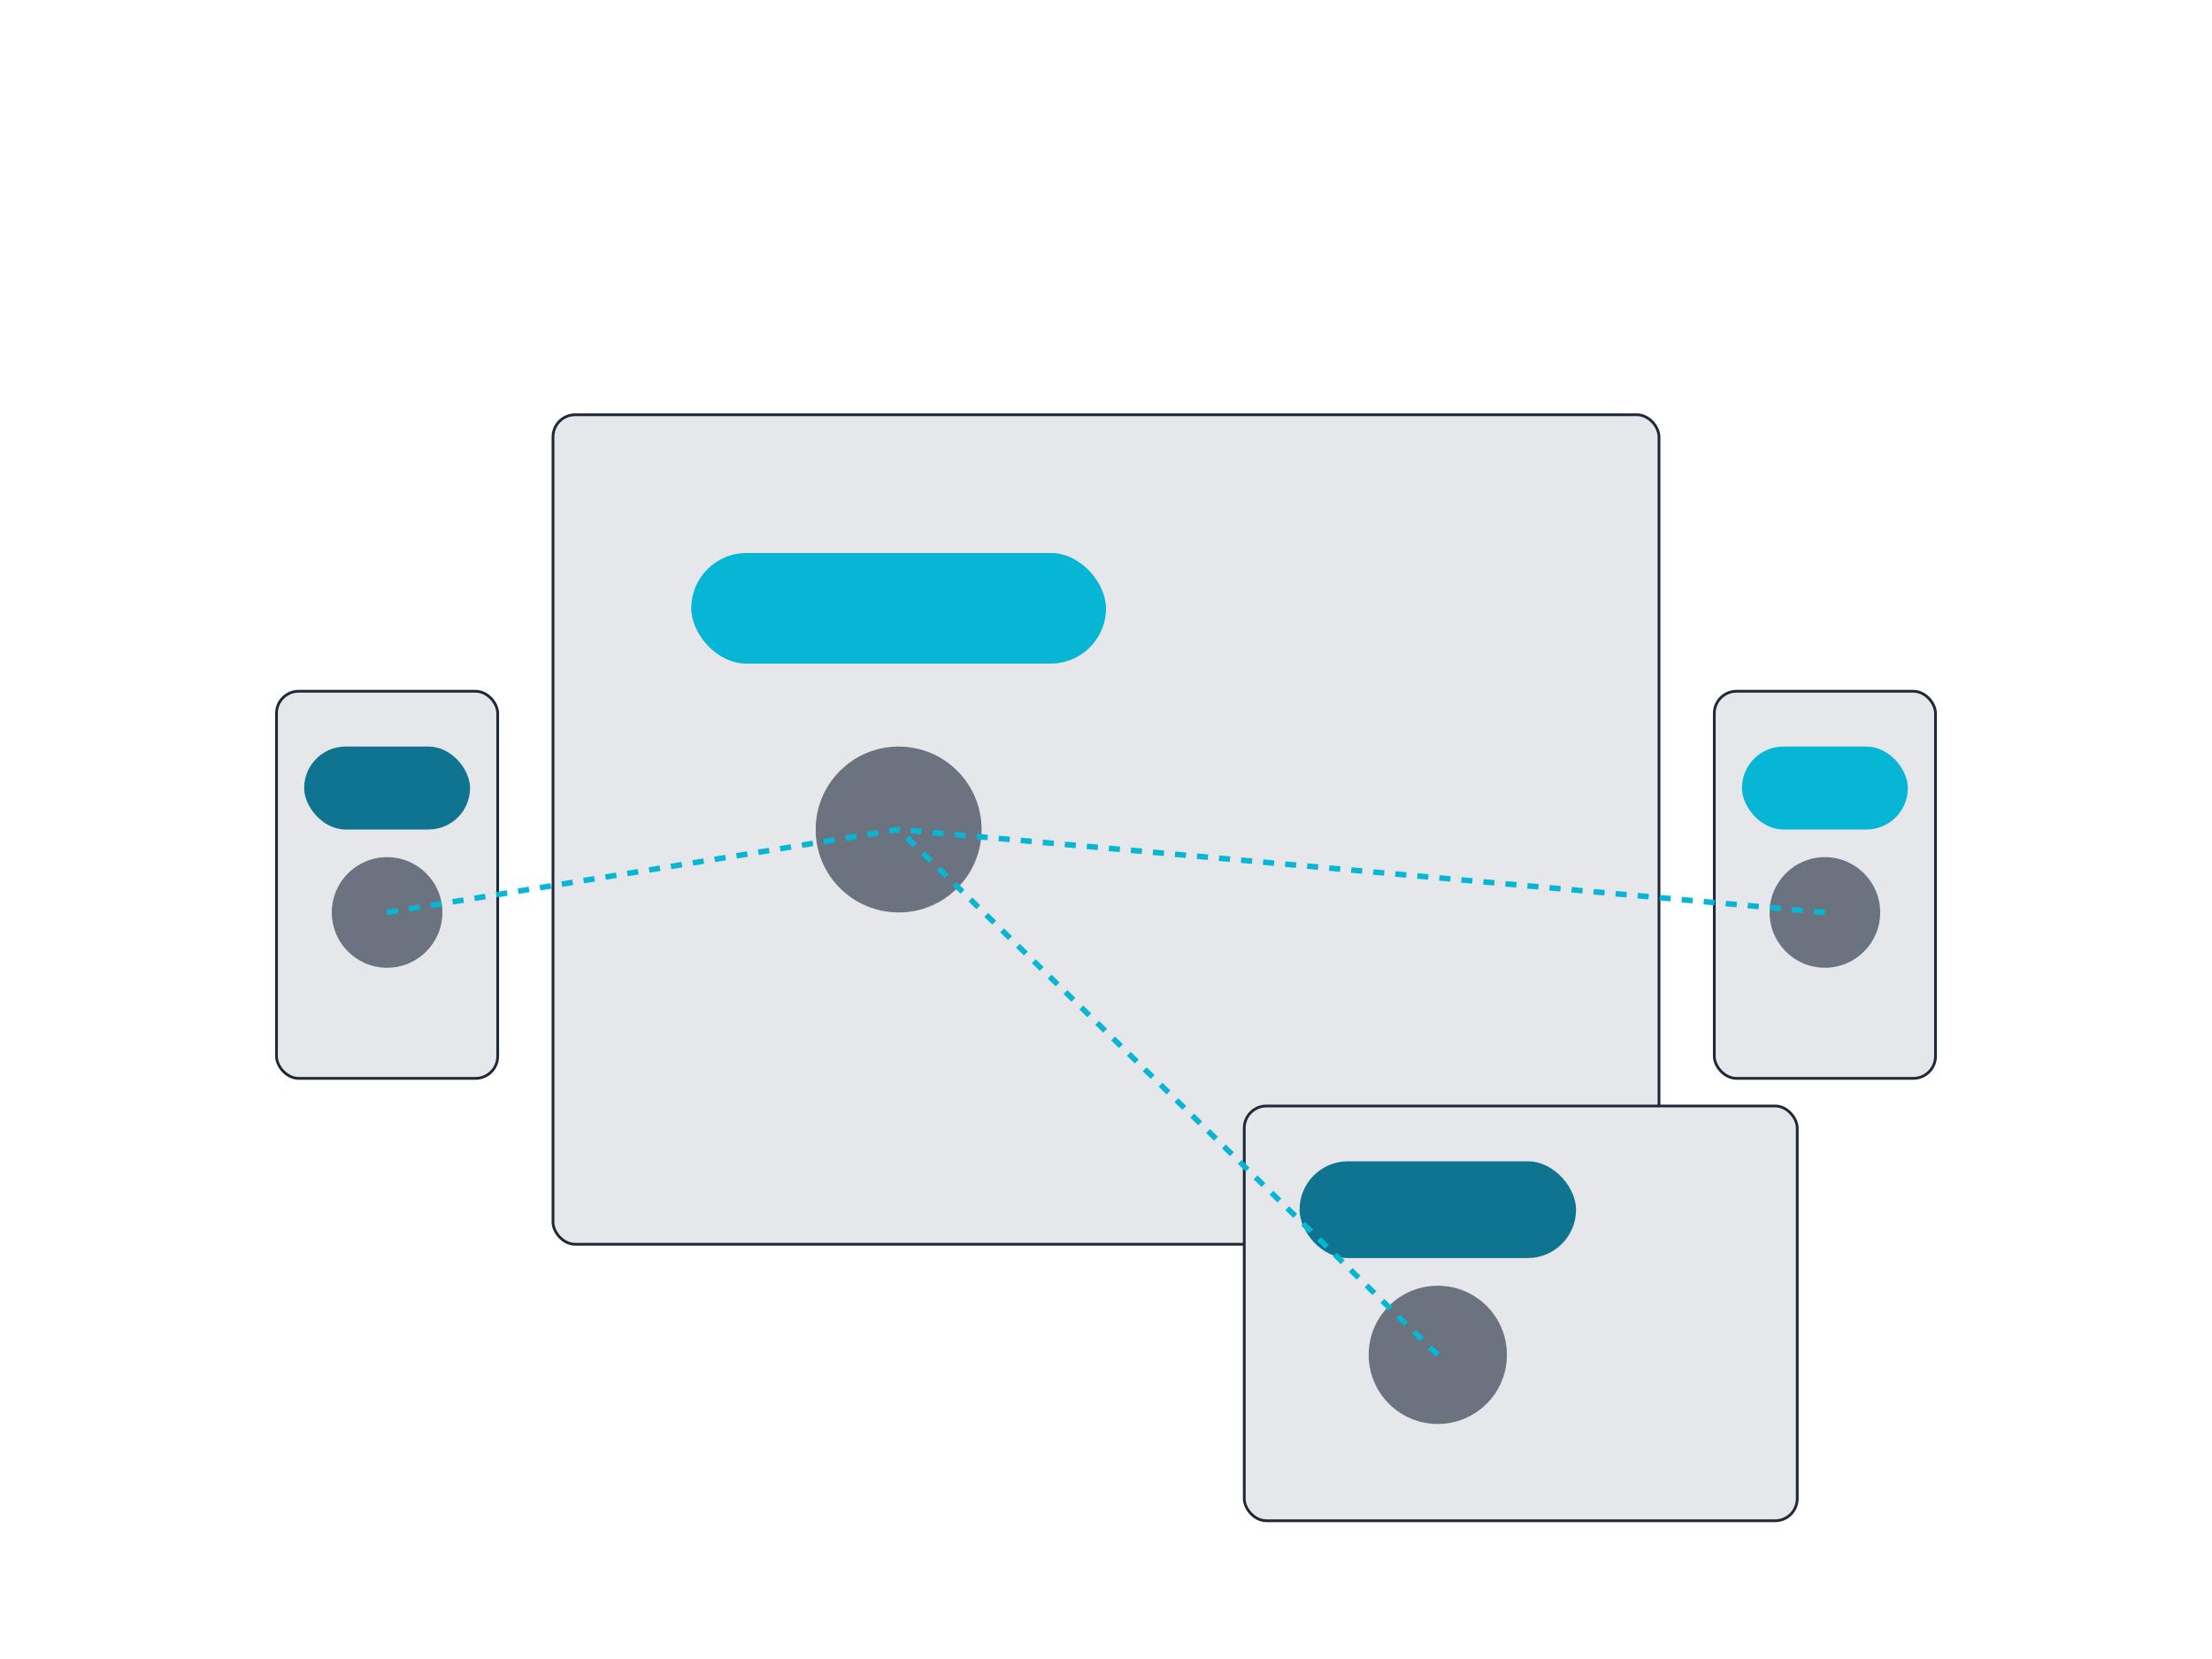 <?xml version="1.0" encoding="UTF-8"?>
<svg width="800" height="600" viewBox="0 0 800 600" fill="none" xmlns="http://www.w3.org/2000/svg">
  <style>
    .device { fill: #E5E7EB; stroke: #1F2937; }
    .chat-bubble { fill: #06B6D4; }
    .chat-bubble-alt { fill: #0E7490; }
    .person { fill: #6B7280; }
  </style>
  
  <!-- Desktop -->
  <rect class="device" x="200" y="150" width="400" height="300" rx="8"/>
  <rect class="chat-bubble" x="250" y="200" width="150" height="40" rx="20"/>
  <circle class="person" cx="325" cy="300" r="30"/>
  
  <!-- Mobile Devices -->
  <rect class="device" x="100" y="250" width="80" height="140" rx="8"/>
  <rect class="chat-bubble-alt" x="110" y="270" width="60" height="30" rx="15"/>
  <circle class="person" cx="140" cy="330" r="20"/>
  
  <rect class="device" x="620" y="250" width="80" height="140" rx="8"/>
  <rect class="chat-bubble" x="630" y="270" width="60" height="30" rx="15"/>
  <circle class="person" cx="660" cy="330" r="20"/>
  
  <!-- Tablet -->
  <rect class="device" x="450" y="400" width="200" height="150" rx="8"/>
  <rect class="chat-bubble-alt" x="470" y="420" width="100" height="35" rx="17.5"/>
  <circle class="person" cx="520" cy="490" r="25"/>
  
  <!-- Connection Lines -->
  <path d="M140 330 L 325 300" stroke="#06B6D4" stroke-width="2" stroke-dasharray="4 4"/>
  <path d="M660 330 L 325 300" stroke="#06B6D4" stroke-width="2" stroke-dasharray="4 4"/>
  <path d="M520 490 L 325 300" stroke="#06B6D4" stroke-width="2" stroke-dasharray="4 4"/>
</svg> 